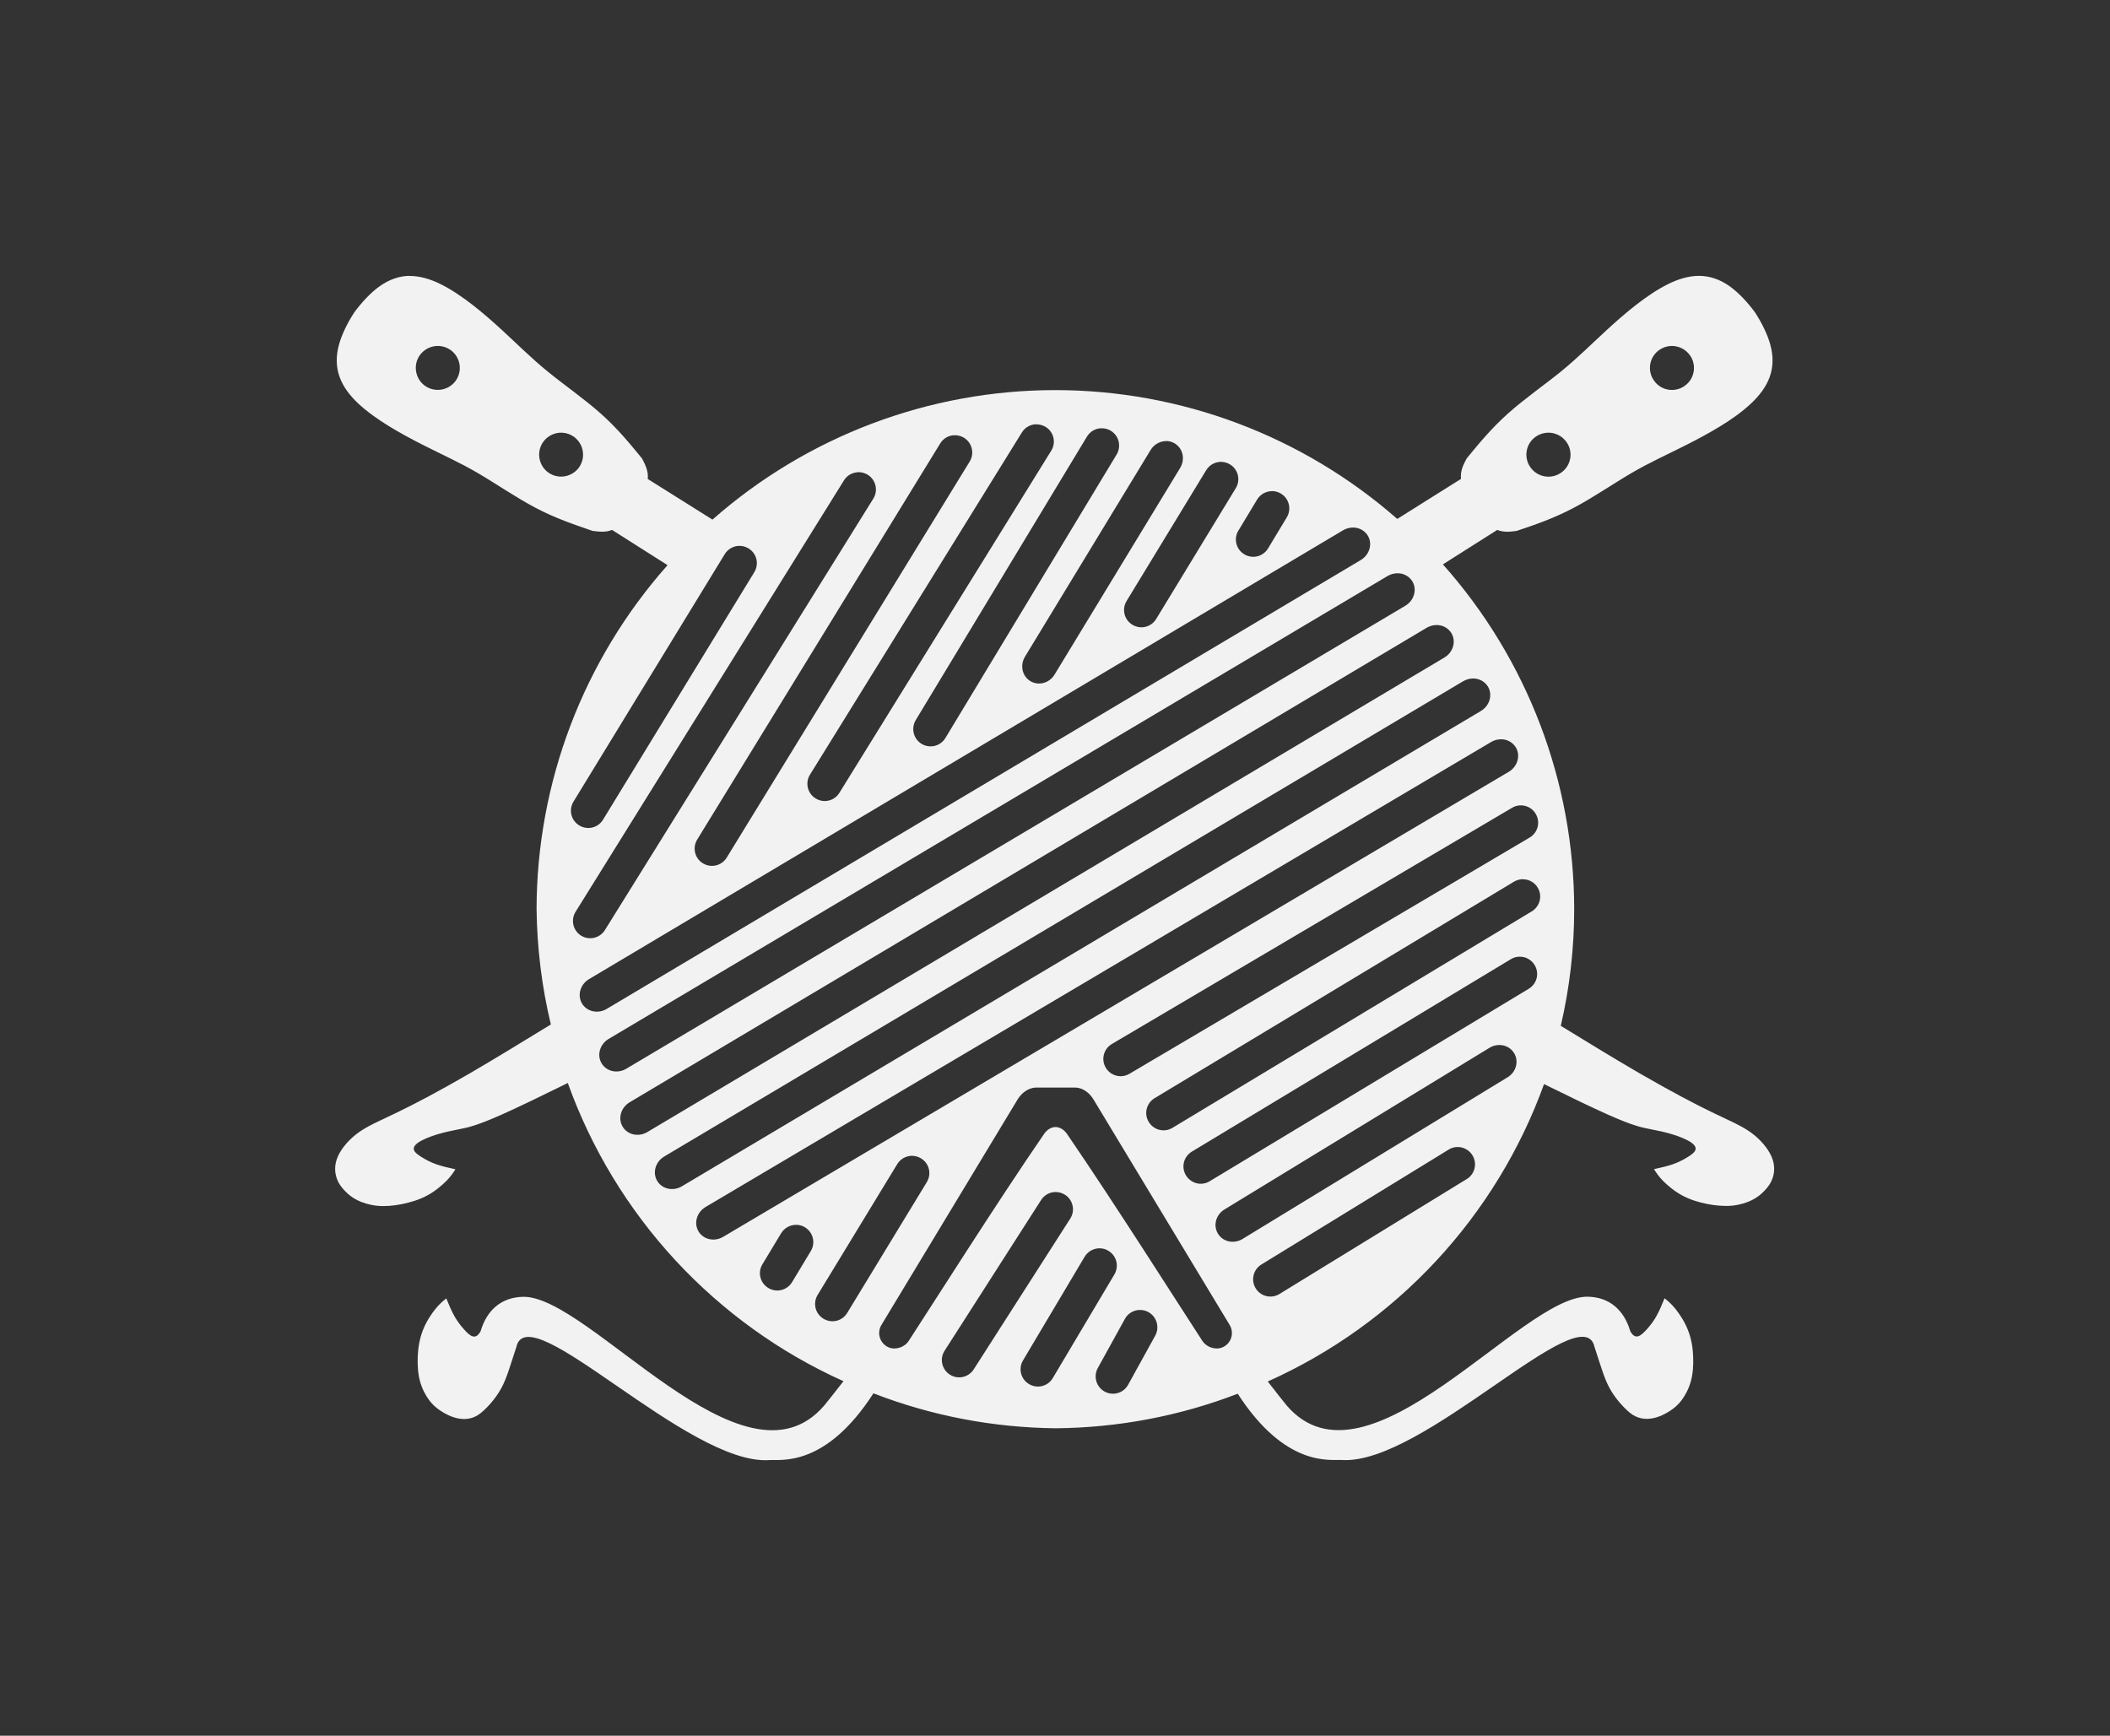 <?xml version="1.0" encoding="UTF-8" standalone="no"?>
<!-- Created with Inkscape (http://www.inkscape.org/) -->

<svg
   width="21.553mm"
   height="17.731mm"
   viewBox="0 0 21.553 17.731"
   version="1.1"
   id="svg1"
   inkscape:version="1.4.2 (f4327f4, 2025-05-13)"
   sodipodi:docname="yarnBackgroundTexture.svg"
   xmlns:inkscape="http://www.inkscape.org/namespaces/inkscape"
   xmlns:sodipodi="http://sodipodi.sourceforge.net/DTD/sodipodi-0.dtd"
   xmlns="http://www.w3.org/2000/svg"
   xmlns:svg="http://www.w3.org/2000/svg">
  <rect x="0" y="0" width="21.553" height="17.731" fill="#333333" stroke="none"/>
  <sodipodi:namedview
     id="namedview1"
     pagecolor="#ffffff"
     bordercolor="#000000"
     borderopacity="0.25"
     inkscape:showpageshadow="2"
     inkscape:pageopacity="0.0"
     inkscape:pagecheckerboard="0"
     inkscape:deskcolor="#d1d1d1"
     inkscape:document-units="mm"
     inkscape:zoom="3.8954759"
     inkscape:cx="-23.360432"
     inkscape:cy="33.243692"
     inkscape:window-width="1920"
     inkscape:window-height="991"
     inkscape:window-x="-9"
     inkscape:window-y="-9"
     inkscape:window-maximized="1"
     inkscape:current-layer="layer1" />
  <defs
     id="defs1" />
  <g
     inkscape:label="Capa 1"
     inkscape:groupmode="layer"
     id="layer1"
     transform="translate(-267.357,-144.004)">
    <path
       d="m 271.543,146.822 c -0.105,6.8e-4 -0.21,0.035 -0.315,0.111 -0.087,0.064 -0.175,0.157 -0.252,0.262 l -1.4e-4,2.4e-4 c -0.071,0.109 -0.127,0.224 -0.156,0.328 -0.069,0.251 0.021,0.438 0.199,0.605 0.178,0.166 0.444,0.312 0.657,0.42 0.213,0.108 0.375,0.179 0.56,0.287 0.185,0.108 0.395,0.253 0.595,0.358 0.2,0.105 0.39,0.169 0.579,0.234 0.066,0.008 0.132,0.017 0.199,-0.01 l 0.567,0.36 c -0.86,0.969 -1.336,2.219 -1.338,3.515 0.005,0.396 0.053,0.791 0.146,1.177 -0.3,0.184 -0.593,0.363 -0.836,0.504 -0.316,0.183 -0.553,0.307 -0.731,0.393 -0.177,0.086 -0.295,0.134 -0.394,0.204 -0.099,0.07 -0.178,0.164 -0.215,0.248 -0.037,0.084 -0.032,0.159 -0.013,0.217 0.019,0.058 0.051,0.099 0.086,0.135 0.035,0.036 0.072,0.067 0.126,0.094 0.054,0.027 0.125,0.049 0.203,0.057 0.079,0.008 0.165,5.4e-4 0.253,-0.017 0.088,-0.018 0.178,-0.045 0.258,-0.088 0.08,-0.043 0.15,-0.103 0.197,-0.15 0.046,-0.047 0.069,-0.083 0.091,-0.118 -0.068,-0.015 -0.135,-0.029 -0.193,-0.05 -0.058,-0.02 -0.107,-0.046 -0.147,-0.071 -0.04,-0.025 -0.072,-0.047 -0.082,-0.072 -0.01,-0.025 10e-4,-0.051 0.043,-0.08 0.042,-0.029 0.114,-0.059 0.189,-0.082 0.075,-0.023 0.152,-0.039 0.234,-0.055 0.083,-0.016 0.171,-0.034 0.426,-0.147 0.167,-0.074 0.414,-0.194 0.678,-0.324 0.241,0.671 0.614,1.286 1.098,1.81 0.484,0.523 1.068,0.944 1.718,1.236 -0.081,0.103 -0.172,0.22 -0.197,0.249 -0.823,0.958 -2.399,-1.124 -3.076,-1.111 -0.222,0.005 -0.37,0.136 -0.433,0.35 -0.024,0.046 -0.05,0.061 -0.078,0.055 -0.028,-0.006 -0.058,-0.034 -0.09,-0.07 -0.033,-0.036 -0.068,-0.081 -0.099,-0.135 -0.031,-0.055 -0.058,-0.119 -0.084,-0.184 -0.034,0.028 -0.068,0.055 -0.111,0.108 -0.043,0.053 -0.095,0.131 -0.128,0.217 -0.034,0.086 -0.049,0.178 -0.053,0.268 -0.003,0.09 0.002,0.176 0.023,0.253 0.021,0.076 0.056,0.143 0.093,0.193 0.037,0.05 0.076,0.082 0.12,0.111 0.086,0.057 0.262,0.143 0.411,0.019 0.06,-0.049 0.147,-0.142 0.206,-0.25 0.059,-0.108 0.091,-0.232 0.154,-0.42 0.117,-0.545 1.753,1.209 2.583,1.153 0.117,-0.008 0.574,0.079 1.065,-0.682 0.593,0.23 1.223,0.35 1.859,0.357 0.637,-0.005 1.268,-0.124 1.862,-0.353 0.489,0.756 0.945,0.67 1.062,0.677 0.83,0.056 2.466,-1.699 2.583,-1.153 0.063,0.188 0.095,0.312 0.154,0.42 0.059,0.108 0.146,0.2 0.206,0.25 0.15,0.123 0.326,0.037 0.411,-0.019 0.044,-0.029 0.083,-0.061 0.12,-0.111 0.037,-0.05 0.072,-0.116 0.093,-0.193 0.021,-0.076 0.027,-0.163 0.023,-0.253 -0.003,-0.09 -0.019,-0.182 -0.053,-0.268 -0.033,-0.086 -0.086,-0.164 -0.128,-0.217 -0.043,-0.053 -0.077,-0.081 -0.111,-0.108 -0.026,0.064 -0.053,0.129 -0.084,0.184 -0.031,0.055 -0.066,0.099 -0.099,0.135 -0.033,0.036 -0.062,0.064 -0.09,0.07 -0.028,0.006 -0.054,-0.009 -0.078,-0.055 -0.063,-0.214 -0.212,-0.346 -0.433,-0.35 -0.677,-0.014 -2.253,2.069 -3.076,1.111 -0.025,-0.029 -0.114,-0.144 -0.193,-0.245 0.65,-0.291 1.235,-0.71 1.72,-1.232 0.485,-0.522 0.86,-1.136 1.102,-1.806 0.253,0.125 0.491,0.24 0.653,0.312 0.256,0.114 0.344,0.131 0.426,0.147 0.083,0.016 0.16,0.032 0.234,0.055 0.075,0.023 0.147,0.053 0.189,0.082 0.042,0.029 0.053,0.055 0.043,0.08 -0.01,0.025 -0.042,0.048 -0.082,0.072 -0.04,0.025 -0.089,0.05 -0.147,0.071 -0.058,0.02 -0.126,0.035 -0.193,0.05 0.023,0.035 0.045,0.071 0.091,0.118 0.046,0.047 0.117,0.107 0.196,0.15 0.08,0.043 0.17,0.071 0.258,0.088 0.088,0.017 0.174,0.024 0.253,0.017 0.079,-0.008 0.149,-0.03 0.203,-0.057 0.054,-0.027 0.092,-0.058 0.126,-0.094 0.035,-0.036 0.067,-0.077 0.086,-0.135 0.019,-0.058 0.024,-0.133 -0.013,-0.217 -0.037,-0.084 -0.116,-0.178 -0.215,-0.248 -0.099,-0.07 -0.216,-0.118 -0.394,-0.204 -0.177,-0.086 -0.414,-0.21 -0.731,-0.393 -0.236,-0.137 -0.52,-0.31 -0.812,-0.489 0.091,-0.391 0.137,-0.79 0.137,-1.191 -3.7e-4,-1.299 -0.477,-2.552 -1.341,-3.523 l 0.555,-0.352 c 0.067,0.027 0.133,0.019 0.199,0.01 0.19,-0.064 0.38,-0.129 0.579,-0.234 0.2,-0.105 0.41,-0.25 0.595,-0.358 0.185,-0.108 0.346,-0.179 0.56,-0.287 0.213,-0.108 0.479,-0.253 0.657,-0.42 0.178,-0.167 0.268,-0.354 0.199,-0.605 -0.029,-0.104 -0.085,-0.219 -0.156,-0.328 l -1.4e-4,-2.3e-4 c -0.077,-0.105 -0.165,-0.198 -0.252,-0.262 -0.105,-0.076 -0.21,-0.11 -0.315,-0.111 -0.105,-6.8e-4 -0.212,0.03 -0.321,0.084 -0.218,0.108 -0.448,0.305 -0.624,0.467 -0.176,0.162 -0.3,0.287 -0.466,0.423 -0.166,0.135 -0.376,0.281 -0.544,0.431 -0.168,0.15 -0.296,0.305 -0.423,0.46 -0.034,0.064 -0.067,0.128 -0.058,0.209 l -0.651,0.409 c -0.967,-0.848 -2.209,-1.316 -3.495,-1.316 -1.289,6.8e-4 -2.533,0.471 -3.5,1.323 h -5e-5 l -0.661,-0.415 c 0.008,-0.081 -0.025,-0.145 -0.058,-0.209 -0.127,-0.155 -0.254,-0.31 -0.423,-0.46 -0.168,-0.15 -0.378,-0.295 -0.544,-0.431 -0.166,-0.136 -0.29,-0.261 -0.466,-0.423 -0.176,-0.162 -0.406,-0.359 -0.624,-0.467 -0.109,-0.054 -0.216,-0.085 -0.321,-0.084 z m 0.296,0.716 c 0.043,0.002 0.085,0.016 0.12,0.041 0.101,0.072 0.125,0.212 0.054,0.313 -0.072,0.101 -0.212,0.125 -0.314,0.054 -0.101,-0.072 -0.125,-0.212 -0.054,-0.313 0.044,-0.062 0.117,-0.098 0.194,-0.095 z m 12.586,0 c 0.076,-0.003 0.149,0.032 0.194,0.095 0.072,0.101 0.048,0.242 -0.054,0.313 -0.101,0.072 -0.242,0.048 -0.313,-0.054 -0.072,-0.101 -0.048,-0.242 0.054,-0.313 0.035,-0.025 0.077,-0.039 0.12,-0.041 z m -6.487,0.801 c 0.034,-0.001 0.069,0.007 0.1,0.026 0.083,0.051 0.109,0.16 0.057,0.243 l -2.164,3.495 c -0.051,0.083 -0.16,0.109 -0.243,0.057 -0.083,-0.051 -0.109,-0.16 -0.057,-0.243 l 2.164,-3.495 c 0.032,-0.052 0.087,-0.082 0.143,-0.084 z m 0.665,0.04 c 0.034,-0.001 0.069,0.006 0.1,0.025 0.084,0.051 0.11,0.159 0.06,0.243 l -1.749,2.896 c -0.051,0.084 -0.159,0.11 -0.243,0.06 -0.084,-0.051 -0.11,-0.159 -0.06,-0.243 l 1.749,-2.896 c 0.032,-0.052 0.086,-0.083 0.142,-0.085 z m -5.505,0.045 c 0.043,0.002 0.085,0.016 0.12,0.041 0.101,0.072 0.125,0.212 0.054,0.313 -0.072,0.101 -0.212,0.125 -0.313,0.054 -0.101,-0.072 -0.125,-0.212 -0.054,-0.313 0.044,-0.062 0.117,-0.098 0.194,-0.095 z m 10.066,0 c 0.076,-0.003 0.149,0.032 0.194,0.095 0.072,0.101 0.048,0.242 -0.054,0.313 -0.101,0.072 -0.242,0.048 -0.314,-0.054 -0.072,-0.101 -0.048,-0.242 0.054,-0.313 0.035,-0.025 0.077,-0.039 0.12,-0.041 z m -6.06,0.026 c 0.034,-10e-4 0.069,0.007 0.1,0.026 0.083,0.051 0.109,0.16 0.058,0.243 l -2.482,4.046 c -0.051,0.083 -0.16,0.109 -0.243,0.058 -0.084,-0.051 -0.109,-0.16 -0.058,-0.243 l 2.482,-4.046 c 0.032,-0.052 0.086,-0.082 0.143,-0.084 z m 2.169,0.059 c 0.029,6.8e-4 0.058,0.009 0.084,0.025 0.084,0.051 0.108,0.162 0.055,0.25 l -1.283,2.111 c -0.053,0.088 -0.164,0.117 -0.247,0.067 -0.084,-0.051 -0.108,-0.162 -0.055,-0.25 l 1.283,-2.111 c 0.037,-0.06 0.1,-0.093 0.164,-0.091 z m 0.548,0.213 c 0.034,-0.001 0.069,0.007 0.1,0.026 0.084,0.051 0.11,0.159 0.059,0.243 l -0.813,1.336 c -0.051,0.084 -0.159,0.11 -0.243,0.059 -0.084,-0.051 -0.11,-0.159 -0.059,-0.243 l 0.813,-1.336 c 0.032,-0.052 0.086,-0.082 0.143,-0.085 z m -3.7,0.105 c 0.034,-6.9e-4 0.069,0.008 0.1,0.027 0.083,0.052 0.108,0.16 0.057,0.243 l -2.742,4.408 c -0.052,0.083 -0.16,0.108 -0.243,0.057 -0.083,-0.052 -0.108,-0.16 -0.057,-0.243 l 2.742,-4.408 c 0.032,-0.052 0.087,-0.081 0.143,-0.083 z m 4.225,0.194 c 0.003,-6e-5 0.008,-3e-5 0.012,1.4e-4 0.029,6.9e-4 0.057,0.009 0.083,0.025 0.084,0.05 0.111,0.159 0.06,0.243 l -0.191,0.317 c -0.051,0.084 -0.159,0.111 -0.243,0.06 -0.084,-0.05 -0.111,-0.159 -0.06,-0.242 l 0.191,-0.317 c 0.033,-0.054 0.089,-0.084 0.148,-0.086 z m 0.836,0.372 c 0.059,10e-4 0.115,0.031 0.147,0.083 0.05,0.084 0.018,0.195 -0.072,0.249 l -7.702,4.585 c -0.09,0.054 -0.203,0.029 -0.253,-0.055 -0.05,-0.084 -0.018,-0.195 0.072,-0.249 l 7.702,-4.585 c 0.034,-0.02 0.071,-0.029 0.107,-0.028 z m -6.279,0.187 c 0.034,-0.001 0.069,0.007 0.1,0.026 0.084,0.051 0.11,0.159 0.059,0.243 l -1.545,2.528 c -0.051,0.084 -0.159,0.11 -0.243,0.059 -0.084,-0.051 -0.11,-0.159 -0.059,-0.243 l 1.545,-2.528 c 0.032,-0.052 0.086,-0.082 0.143,-0.085 z m 6.734,0.28 c 0.059,0.001 0.115,0.031 0.147,0.083 0.05,0.084 0.018,0.195 -0.072,0.249 l -7.957,4.729 c -0.09,0.054 -0.203,0.029 -0.253,-0.055 -0.05,-0.084 -0.018,-0.195 0.072,-0.249 l 7.957,-4.729 c 0.034,-0.02 0.071,-0.029 0.107,-0.028 z m 0.399,0.529 c 0.059,0.001 0.115,0.031 0.147,0.083 0.05,0.084 0.018,0.195 -0.072,0.249 l -8.141,4.847 c -0.09,0.054 -0.203,0.029 -0.253,-0.055 -0.05,-0.084 -0.018,-0.195 0.072,-0.249 l 8.141,-4.847 c 0.034,-0.02 0.071,-0.029 0.107,-0.028 z m 0.373,0.546 c 0.059,0.001 0.115,0.031 0.147,0.083 0.05,0.084 0.018,0.195 -0.072,0.249 l -8.161,4.855 c -0.09,0.054 -0.203,0.029 -0.253,-0.055 -0.05,-0.084 -0.018,-0.195 0.072,-0.249 l 8.161,-4.855 c 0.034,-0.02 0.071,-0.029 0.106,-0.028 z m 0.285,0.621 c 0.059,10e-4 0.115,0.031 0.147,0.083 0.05,0.084 0.018,0.195 -0.072,0.249 l -8.024,4.75 c -0.09,0.054 -0.203,0.029 -0.253,-0.055 -0.05,-0.084 -0.018,-0.195 0.072,-0.249 l 8.024,-4.75 c 0.034,-0.02 0.071,-0.029 0.107,-0.028 z m 0.192,0.675 c 0.029,-6.9e-4 0.057,0.005 0.082,0.017 0.031,0.015 0.058,0.038 0.076,0.07 0.05,0.084 0.022,0.192 -0.062,0.242 l -4.088,2.413 c -0.084,0.05 -0.192,0.022 -0.242,-0.062 -0.05,-0.084 -0.022,-0.192 0.062,-0.242 l 4.088,-2.413 c 0.026,-0.016 0.055,-0.024 0.084,-0.025 z m 0.021,0.755 c 0.029,-6.9e-4 0.057,0.005 0.082,0.017 0.031,0.015 0.058,0.038 0.076,0.07 0.05,0.084 0.021,0.192 -0.063,0.242 l -3.67,2.211 c -0.084,0.05 -0.192,0.022 -0.242,-0.063 -0.05,-0.084 -0.022,-0.192 0.063,-0.242 l 3.67,-2.211 c 0.026,-0.015 0.055,-0.023 0.084,-0.025 z m -0.029,0.791 c 0.029,-5.2e-4 0.057,0.005 0.082,0.018 0.03,0.015 0.057,0.039 0.075,0.071 0.049,0.085 0.019,0.192 -0.066,0.241 l -3.259,1.966 c -0.085,0.049 -0.192,0.019 -0.241,-0.066 -0.049,-0.085 -0.019,-0.192 0.066,-0.241 l 3.259,-1.966 c 0.026,-0.015 0.055,-0.023 0.084,-0.023 z m -0.206,0.902 c 0.032,0 0.064,0.008 0.091,0.024 0.025,0.015 0.046,0.035 0.062,0.062 0.049,0.085 0.017,0.194 -0.072,0.246 l -2.708,1.652 c -0.089,0.051 -0.2,0.025 -0.249,-0.06 -0.049,-0.085 -0.017,-0.194 0.072,-0.246 l 2.708,-1.652 c 0.031,-0.018 0.064,-0.026 0.096,-0.026 z m -4.74,0.435 0.207,-1e-5 h 4e-5 l 3e-5,1e-5 0.207,-1e-5 c 0.067,0.003 0.137,0.048 0.181,0.122 l 1.39,2.302 c 0.051,0.083 0.016,0.193 -0.074,0.23 -0.07,0.029 -0.161,-4.5e-4 -0.204,-0.066 -0.235,-0.36 -0.9,-1.41 -1.382,-2.113 -0.032,-0.047 -0.075,-0.071 -0.118,-0.072 h -3e-5 -4e-5 c -0.043,6.9e-4 -0.086,0.025 -0.118,0.072 -0.483,0.703 -1.147,1.753 -1.382,2.113 -0.043,0.066 -0.134,0.095 -0.204,0.066 -0.09,-0.038 -0.125,-0.147 -0.074,-0.23 l 1.39,-2.302 c 0.044,-0.073 0.114,-0.118 0.181,-0.122 z m 4.314,0.607 c 0.029,-1.1e-4 0.057,0.007 0.082,0.02 0.03,0.015 0.056,0.04 0.074,0.072 0.047,0.086 0.016,0.193 -0.07,0.24 l -1.913,1.174 c -0.086,0.047 -0.193,0.016 -0.24,-0.07 -0.047,-0.086 -0.015,-0.193 0.07,-0.24 l 1.913,-1.174 c 0.027,-0.015 0.056,-0.022 0.084,-0.022 z m -5.581,0.09 c 0.034,-0.001 0.069,0.007 0.1,0.026 0.084,0.051 0.11,0.159 0.059,0.243 l -0.813,1.336 c -0.051,0.084 -0.159,0.11 -0.243,0.059 -0.084,-0.051 -0.11,-0.159 -0.059,-0.243 l 0.813,-1.336 c 0.032,-0.052 0.086,-0.082 0.143,-0.085 z m 1.471,0.37 c 0.034,-5.2e-4 0.069,0.008 0.1,0.028 0.082,0.053 0.106,0.162 0.053,0.244 l -0.986,1.54 c -0.053,0.082 -0.162,0.106 -0.244,0.053 -0.082,-0.053 -0.106,-0.162 -0.053,-0.244 l 0.986,-1.54 c 0.033,-0.051 0.088,-0.08 0.145,-0.081 z m -2.652,0.335 c 0.003,0 0.008,0 0.012,2.1e-4 0.029,6.8e-4 0.057,0.009 0.083,0.025 0.084,0.051 0.111,0.159 0.06,0.243 l -0.191,0.317 c -0.051,0.084 -0.159,0.111 -0.243,0.06 -0.084,-0.051 -0.111,-0.159 -0.06,-0.242 l 0.191,-0.317 c 0.033,-0.054 0.089,-0.084 0.148,-0.086 z m 3.109,0.24 v 5e-5 c 0.03,5.3e-4 0.06,0.009 0.087,0.026 0.084,0.051 0.11,0.159 0.059,0.243 l -0.629,1.058 c -0.051,0.084 -0.159,0.11 -0.243,0.059 -0.084,-0.051 -0.11,-0.159 -0.059,-0.243 l 0.629,-1.058 c 0.032,-0.052 0.086,-0.082 0.143,-0.085 0.003,-2.4e-4 0.008,-2.7e-4 0.013,-1.9e-4 z m 0.412,0.63 c 0.017,-9e-5 0.046,0.002 0.08,0.02 0.086,0.046 0.119,0.152 0.074,0.239 l -0.277,0.502 c -0.046,0.087 -0.152,0.119 -0.239,0.074 -0.086,-0.046 -0.119,-0.152 -0.074,-0.239 l 0.277,-0.502 c 0.029,-0.056 0.084,-0.089 0.143,-0.094 v -4e-5 c 3e-5,6.9e-4 0.006,-2.2e-4 0.016,-2.9e-4 z"
       fill="#062E32"
       id="path1"
       style="fill:#f2f2f2;fill-opacity:1;stroke-width:0.138"
       sodipodi:nodetypes="scccccsccccccccsssscccscsccccccsccscccccsscssscscscccccccccccccscccscccccccccsccccccccccccssccccccccscccccccscsccccccccccccccscccccccccccccsccccccsscccccsccccccccccccccccccccsccccccsccccccccccccccccccscccccccsccscccccccccccccccccccccccsccccsccsccccsccsccccccccccccccccccccccccccccccsccccsccsccccccccccscscccccccccccccccccccccccsscccccscccccscccccccccccccccccccccccc" />
  </g>
</svg>

